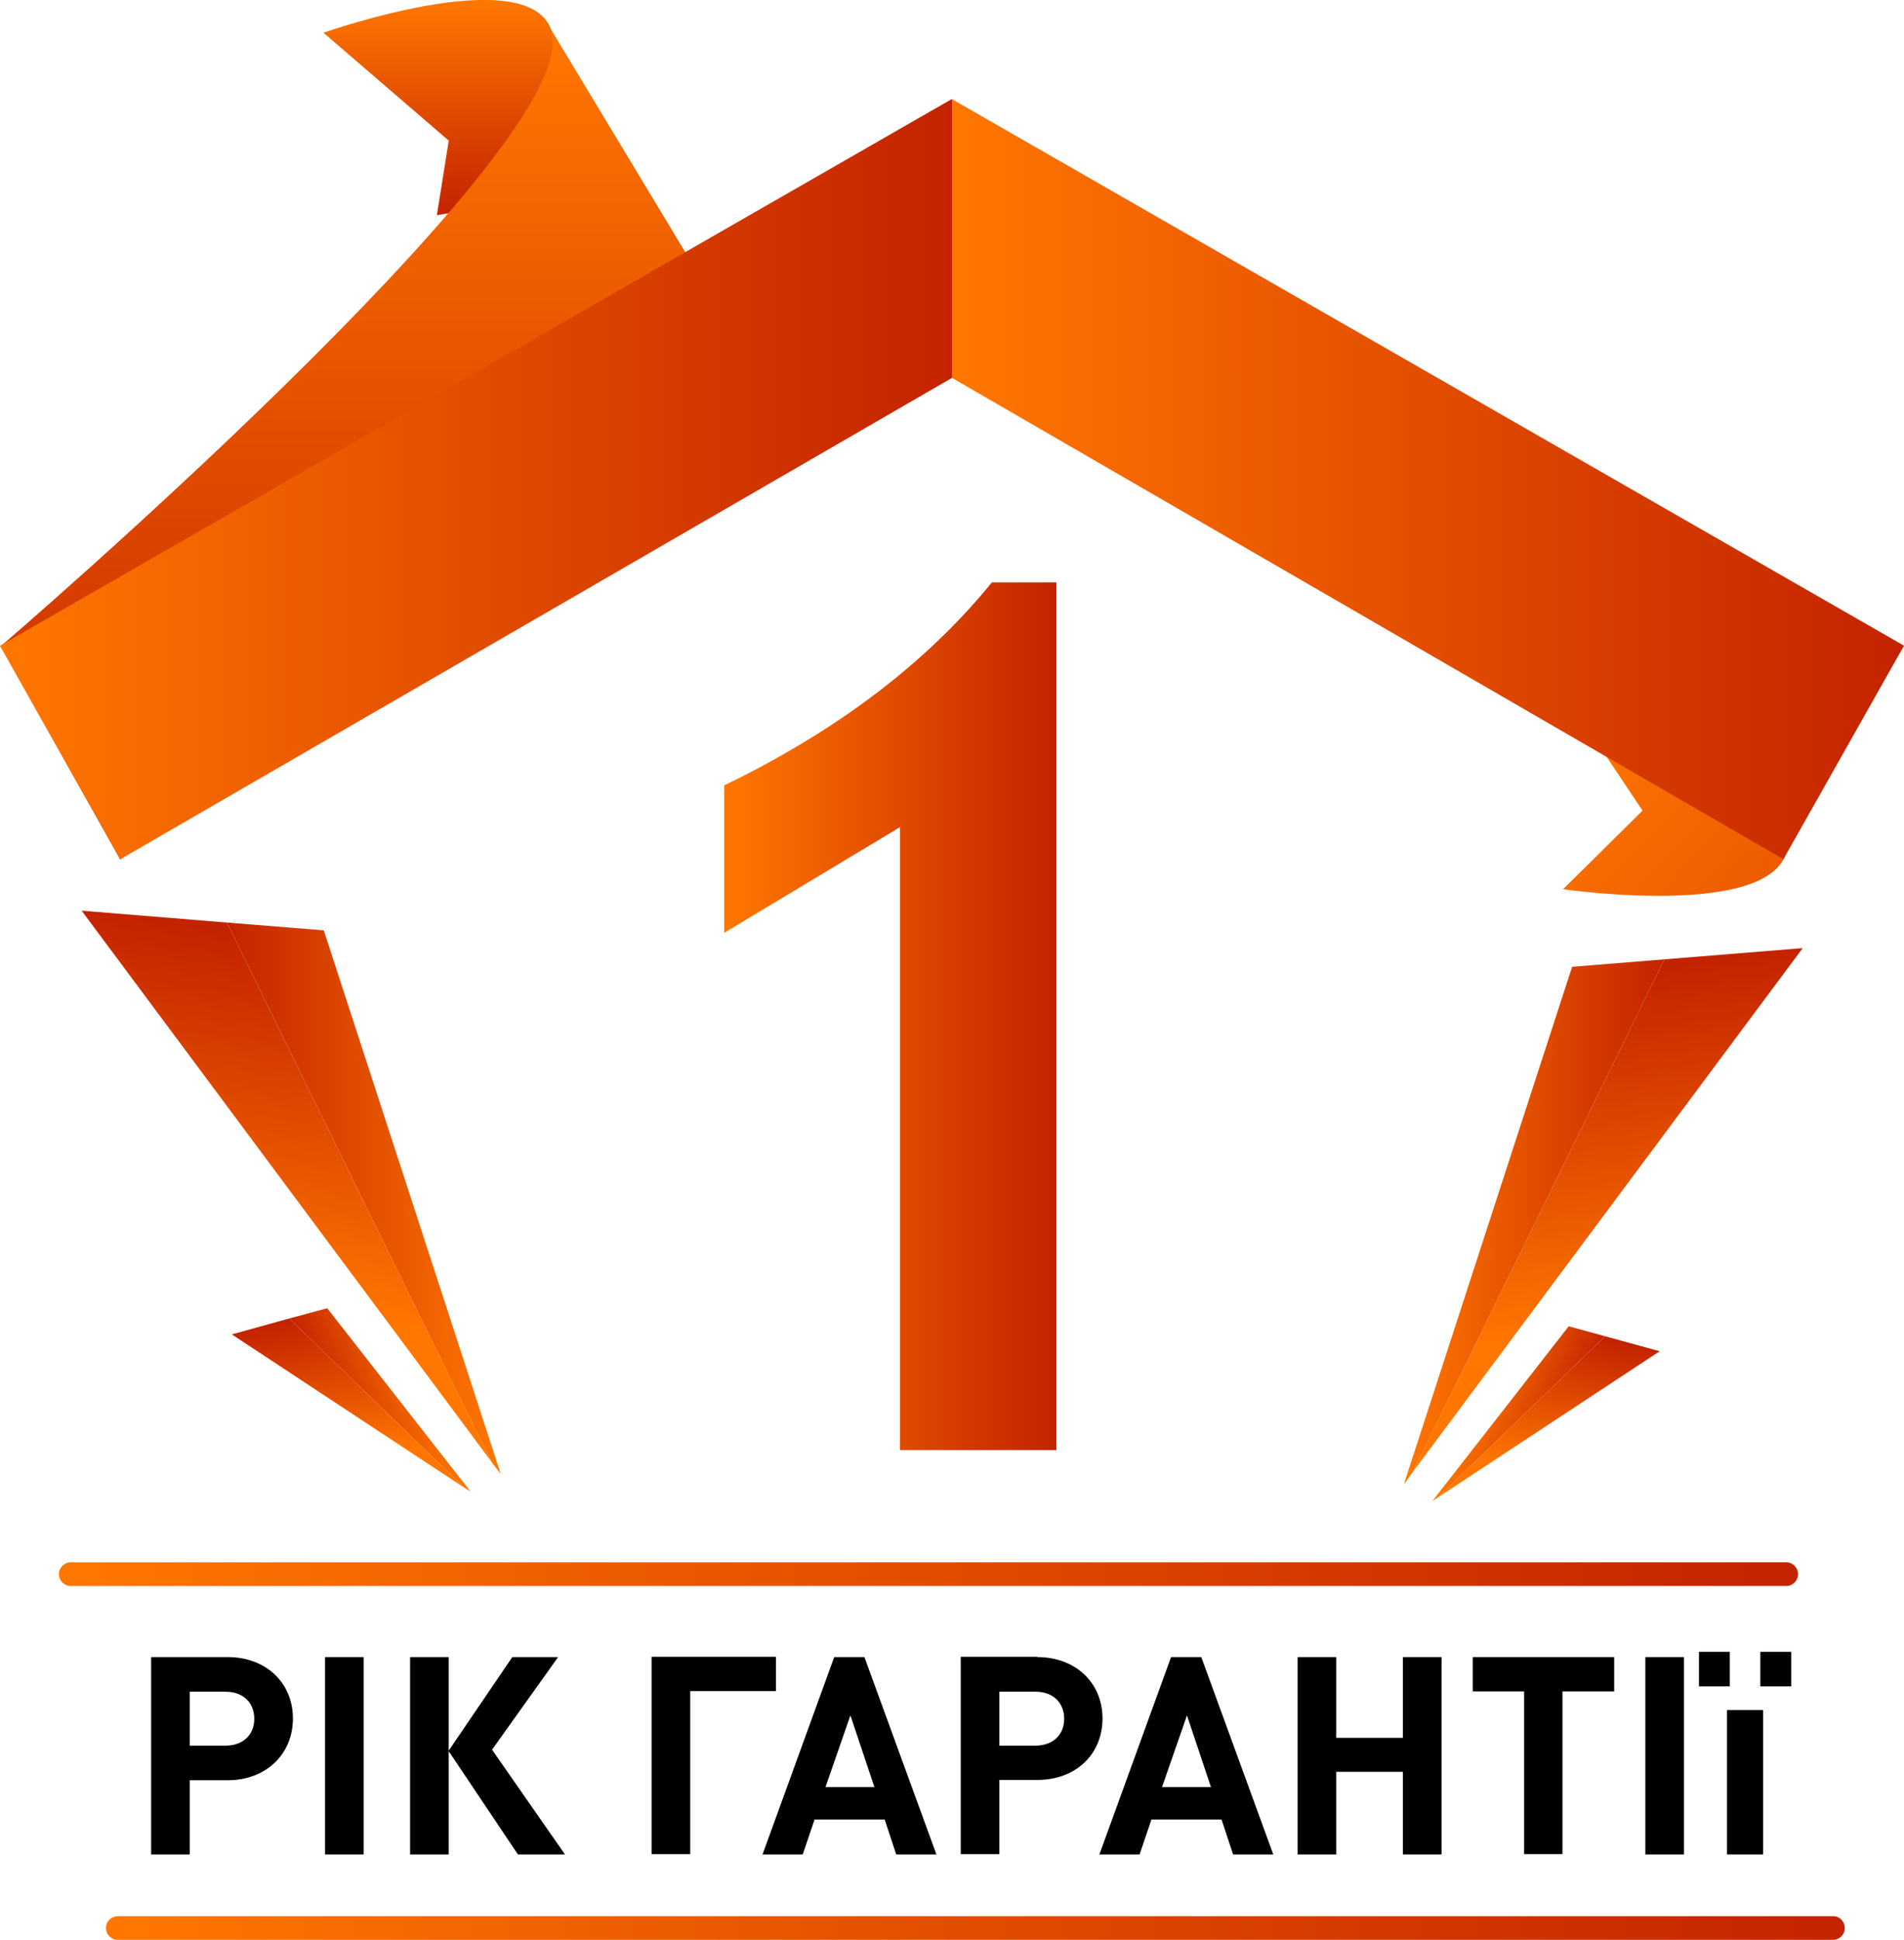 <svg version="1.1" id="Layer_1" xmlns="http://www.w3.org/2000/svg" xmlns:xlink="http://www.w3.org/1999/xlink" x="0px" y="0px"
	 viewBox="0 0 611 622.2" style="enable-background:new 0 0 611 622.2;" xml:space="preserve">
	<style type="text/css">
		.st0{fill:url(#SVGID_1_);}
		.st1{fill:url(#SVGID_2_);}
		.st2{fill:url(#SVGID_3_);}
		.st3{fill:url(#SVGID_4_);}
		.st4{fill:url(#SVGID_5_);}
		.st5{fill:url(#SVGID_6_);}
		.st6{fill:url(#SVGID_7_);}
		.st7{fill:url(#SVGID_8_);}
		.st8{fill:url(#SVGID_9_);}
		.st9{fill:url(#SVGID_10_);}
		.st10{fill:url(#SVGID_11_);}
		.st11{fill:url(#SVGID_12_);}
		.st12{fill:url(#SVGID_13_);}
		.st13{fill:url(#SVGID_14_);}
		.st14{fill:url(#SVGID_15_);}
		.st15{fill:url(#SVGID_16_);}
	</style>
	<linearGradient id="SVGID_1_" gradientUnits="userSpaceOnUse" x1="232.46" y1="325.923" x2="339.038" y2="325.923">
		<stop  offset="0" style="stop-color:#FF7700"/>
		<stop  offset="1" style="stop-color:#C42300"/>
	</linearGradient>
	<path class="st0" d="M288.8,465.1V265.3l-56.4,33.9v-47.3c36.2-17.5,64.8-39.2,85.9-65.1H339v278.3H288.8z"/>
	<linearGradient id="SVGID_2_" gradientUnits="userSpaceOnUse" x1="-48.452" y1="441.625" x2="20.565" y2="441.625" gradientTransform="matrix(0 1 -1 0 582.303 48.452)">
		<stop  offset="0" style="stop-color:#FF7700"/>
		<stop  offset="1" style="stop-color:#C42300"/>
	</linearGradient>
	<path class="st1" d="M103.8,10.5c0,0,71.3-25.2,73.8,2.4l-2.9,50.5L140.2,69l3.8-23.9L103.8,10.5z"/>
	<linearGradient id="SVGID_3_" gradientUnits="userSpaceOnUse" x1="-39.083" y1="471.997" x2="227.157" y2="471.997" gradientTransform="matrix(0 1 -1 0 582.303 48.452)">
		<stop  offset="0" style="stop-color:#FF7700"/>
		<stop  offset="1" style="stop-color:#C42300"/>
	</linearGradient>
	<path class="st2" d="M176.8,9.4c0.1,0.6,0.3,1.4,0.4,2.4c5.8,38.7-177,195.5-177,195.5l38.4,68.4L220.4,81.7L176.8,9.4z"/>
	<linearGradient id="SVGID_4_" gradientUnits="userSpaceOnUse" x1="166.273" y1="60.963" x2="335.249" y2="-118.523" gradientTransform="matrix(0 1 -1 0 582.303 48.452)">
		<stop  offset="0" style="stop-color:#FF7700"/>
		<stop  offset="1" style="stop-color:#C42300"/>
	</linearGradient>
	<path class="st3" d="M501.6,285.2c0,0,74.8,10.9,72-16.6l36.2-59.6l-112.5,6.4l29.8,44.6L501.6,285.2z"/>
	<linearGradient id="SVGID_5_" gradientUnits="userSpaceOnUse" x1="305.482" y1="153.693" x2="610.967" y2="153.693">
		<stop  offset="0" style="stop-color:#FF7700"/>
		<stop  offset="1" style="stop-color:#C42300"/>
	</linearGradient>
	<polygon class="st4" points="305.5,31.8 305.5,31.8 305.5,121.2 572.3,275.6 611,207.1"/>
	<linearGradient id="SVGID_6_" gradientUnits="userSpaceOnUse" x1="0" y1="153.699" x2="305.482" y2="153.699">
		<stop  offset="0" style="stop-color:#FF7700"/>
		<stop  offset="1" style="stop-color:#C42300"/>
	</linearGradient>
	<polyline class="st5" points="0,207.1 38.6,275.6 305.5,121.2 305.5,31.8 305.2,31.9"/>
	<linearGradient id="SVGID_7_" gradientUnits="userSpaceOnUse" x1="33.995" y1="618.393" x2="592.004" y2="618.393">
		<stop  offset="0" style="stop-color:#FF7700"/>
		<stop  offset="1" style="stop-color:#C42300"/>
	</linearGradient>
		<path class="st6" d="M592,618.4c0,2.1-1.7,3.8-3.8,3.8H37.8c-2.1,0-3.8-1.7-3.8-3.8l0,0c0-2.1,1.7-3.8,3.8-3.8h550.5C590.3,614.6,592,616.3,592,618.4L592,618.4z"/>
	<linearGradient id="SVGID_8_" gradientUnits="userSpaceOnUse" x1="18.963" y1="504.904" x2="576.972" y2="504.904">
		<stop  offset="0" style="stop-color:#FF7700"/>
		<stop  offset="1" style="stop-color:#C42300"/>
	</linearGradient>
		<path class="st7" d="M577,504.9c0,2.1-1.7,3.8-3.8,3.8H22.7c-2.1,0-3.8-1.7-3.8-3.8l0,0c0-2.1,1.7-3.8,3.8-3.8h550.5C575.3,501.1,577,502.8,577,504.9L577,504.9z"/>
	<linearGradient id="SVGID_9_" gradientUnits="userSpaceOnUse" x1="520.817" y1="427.97" x2="506.818" y2="313.303">
		<stop  offset="0" style="stop-color:#FF7700"/>
		<stop  offset="1" style="stop-color:#C42300"/>
	</linearGradient>
	<polygon class="st8" points="534.1,307.7 453.4,472.1 578.5,304.1"/>
	<linearGradient id="SVGID_10_" gradientUnits="userSpaceOnUse" x1="450.483" y1="391.873" x2="534.135" y2="391.873">
		<stop  offset="0" style="stop-color:#FF7700"/>
		<stop  offset="1" style="stop-color:#C42300"/>
	</linearGradient>
	<polygon class="st9" points="504.5,310.1 450.5,476.1 453.4,472.1 534.1,307.7"/>
	<linearGradient id="SVGID_11_" gradientUnits="userSpaceOnUse" x1="517.601" y1="479.22" x2="511.903" y2="432.553" gradientTransform="matrix(0.94 0.341 -0.341 0.94 170.392 -154.338)">
		<stop  offset="0" style="stop-color:#FF7700"/>
		<stop  offset="1" style="stop-color:#C42300"/>
	</linearGradient>
	<polygon class="st10" points="515.1,428.6 461.4,480.3 532.6,433.4"/>
	<linearGradient id="SVGID_12_" gradientUnits="userSpaceOnUse" x1="488.975" y1="464.527" x2="523.021" y2="464.527" gradientTransform="matrix(0.94 0.341 -0.341 0.94 170.392 -154.338)">
		<stop  offset="0" style="stop-color:#FF7700"/>
		<stop  offset="1" style="stop-color:#C42300"/>
	</linearGradient>
	<polygon class="st11" points="503.4,425.4 459.7,481.4 461.4,480.3 515.1,428.6"/>
	<linearGradient id="SVGID_13_" gradientUnits="userSpaceOnUse" x1="942.18" y1="422.255" x2="927.469" y2="301.768" gradientTransform="matrix(-1 0 0 1 1028.967 0)">
		<stop  offset="0" style="stop-color:#FF7700"/>
		<stop  offset="1" style="stop-color:#C42300"/>
	</linearGradient>
	<polygon class="st12" points="72.8,295.9 157.6,468.7 26.2,292.1"/>
	<linearGradient id="SVGID_14_" gradientUnits="userSpaceOnUse" x1="868.276" y1="384.327" x2="956.173" y2="384.327" gradientTransform="matrix(-1 0 0 1 1028.967 0)">
		<stop  offset="0" style="stop-color:#FF7700"/>
		<stop  offset="1" style="stop-color:#C42300"/>
	</linearGradient>
	<polygon class="st13" points="103.9,298.4 160.7,472.8 157.6,468.7 72.8,295.9"/>
	<linearGradient id="SVGID_15_" gradientUnits="userSpaceOnUse" x1="911.165" y1="332.623" x2="905.179" y2="283.588" gradientTransform="matrix(-0.94 0.341 0.341 0.94 858.574 -154.338)">
		<stop  offset="0" style="stop-color:#FF7700"/>
		<stop  offset="1" style="stop-color:#C42300"/>
	</linearGradient>
	<polygon class="st14" points="92.8,422.9 149.2,477.3 74.4,428"/>
	<linearGradient id="SVGID_16_" gradientUnits="userSpaceOnUse" x1="881.087" y1="317.185" x2="916.86" y2="317.185" gradientTransform="matrix(-0.94 0.341 0.341 0.94 858.574 -154.338)">
		<stop  offset="0" style="stop-color:#FF7700"/>
		<stop  offset="1" style="stop-color:#C42300"/>
	</linearGradient>
	<polygon class="st15" points="105,419.6 151,478.4 149.2,477.3 92.8,422.9"/>
	<path d="M73.1,531.5c12.2,0,20.9,8.2,20.9,19.7S85.3,571,73.1,571H60.9v23.8H48.5v-63.3H73.1z M72.4,559.9c5.5,0,9.2-3.4,9.2-8.6s-3.6-8.7-9.2-8.7H60.9v17.3H72.4z"/>
	<path d="M104.3,594.8v-63.3h12.4v63.3H104.3z"/>
	<path d="M131.6,594.8v-63.3H144v30l20.4-30h14.7l-21.2,29.7l23.4,33.6h-15.1L144,561.7v33.1H131.6z"/>
	<path d="M221.5,542.5v52.2h-12.4v-63.3H249v11H221.5z"/>
	<path d="M287.6,594.8l-3.7-11.2h-22.5l-3.8,11.2h-12.9l23-63.3h9.7l23.1,63.3H287.6z M272.9,550.2l-8,23h15.7L272.9,550.2z"/>
	<path d="M332.9,531.5c12.2,0,20.9,8.2,20.9,19.7s-8.6,19.7-20.9,19.7h-12.2v23.8h-12.4v-63.3H332.9z M332.3,559.9c5.5,0,9.2-3.4,9.2-8.6s-3.6-8.7-9.2-8.7h-11.6v17.3H332.3z"/>
	<path d="M395.7,594.8l-3.7-11.2h-22.5l-3.8,11.2h-12.9l23-63.3h9.7l23.1,63.3H395.7z M380.9,550.2l-8,23h15.7L380.9,550.2z"/>
	<path d="M450.2,594.8v-26.5h-21.4v26.5h-12.4v-63.3h12.4v25.9h21.4v-25.9h12.4v63.3H450.2z"/>
	<path d="M501.4,542.5v52.2h-12.3v-52.2h-16.5v-11H518v11H501.4z"/>
	<path d="M528,594.8v-63.3h12.4v63.3H528z"/>
	<path d="M545.2,540.9v-11.1h9.9v11.1H545.2z M554.2,594.8v-46.3h11.6v46.3H554.2z M564.9,540.9v-11.1h9.9v11.1H564.9z"/>
</svg>
